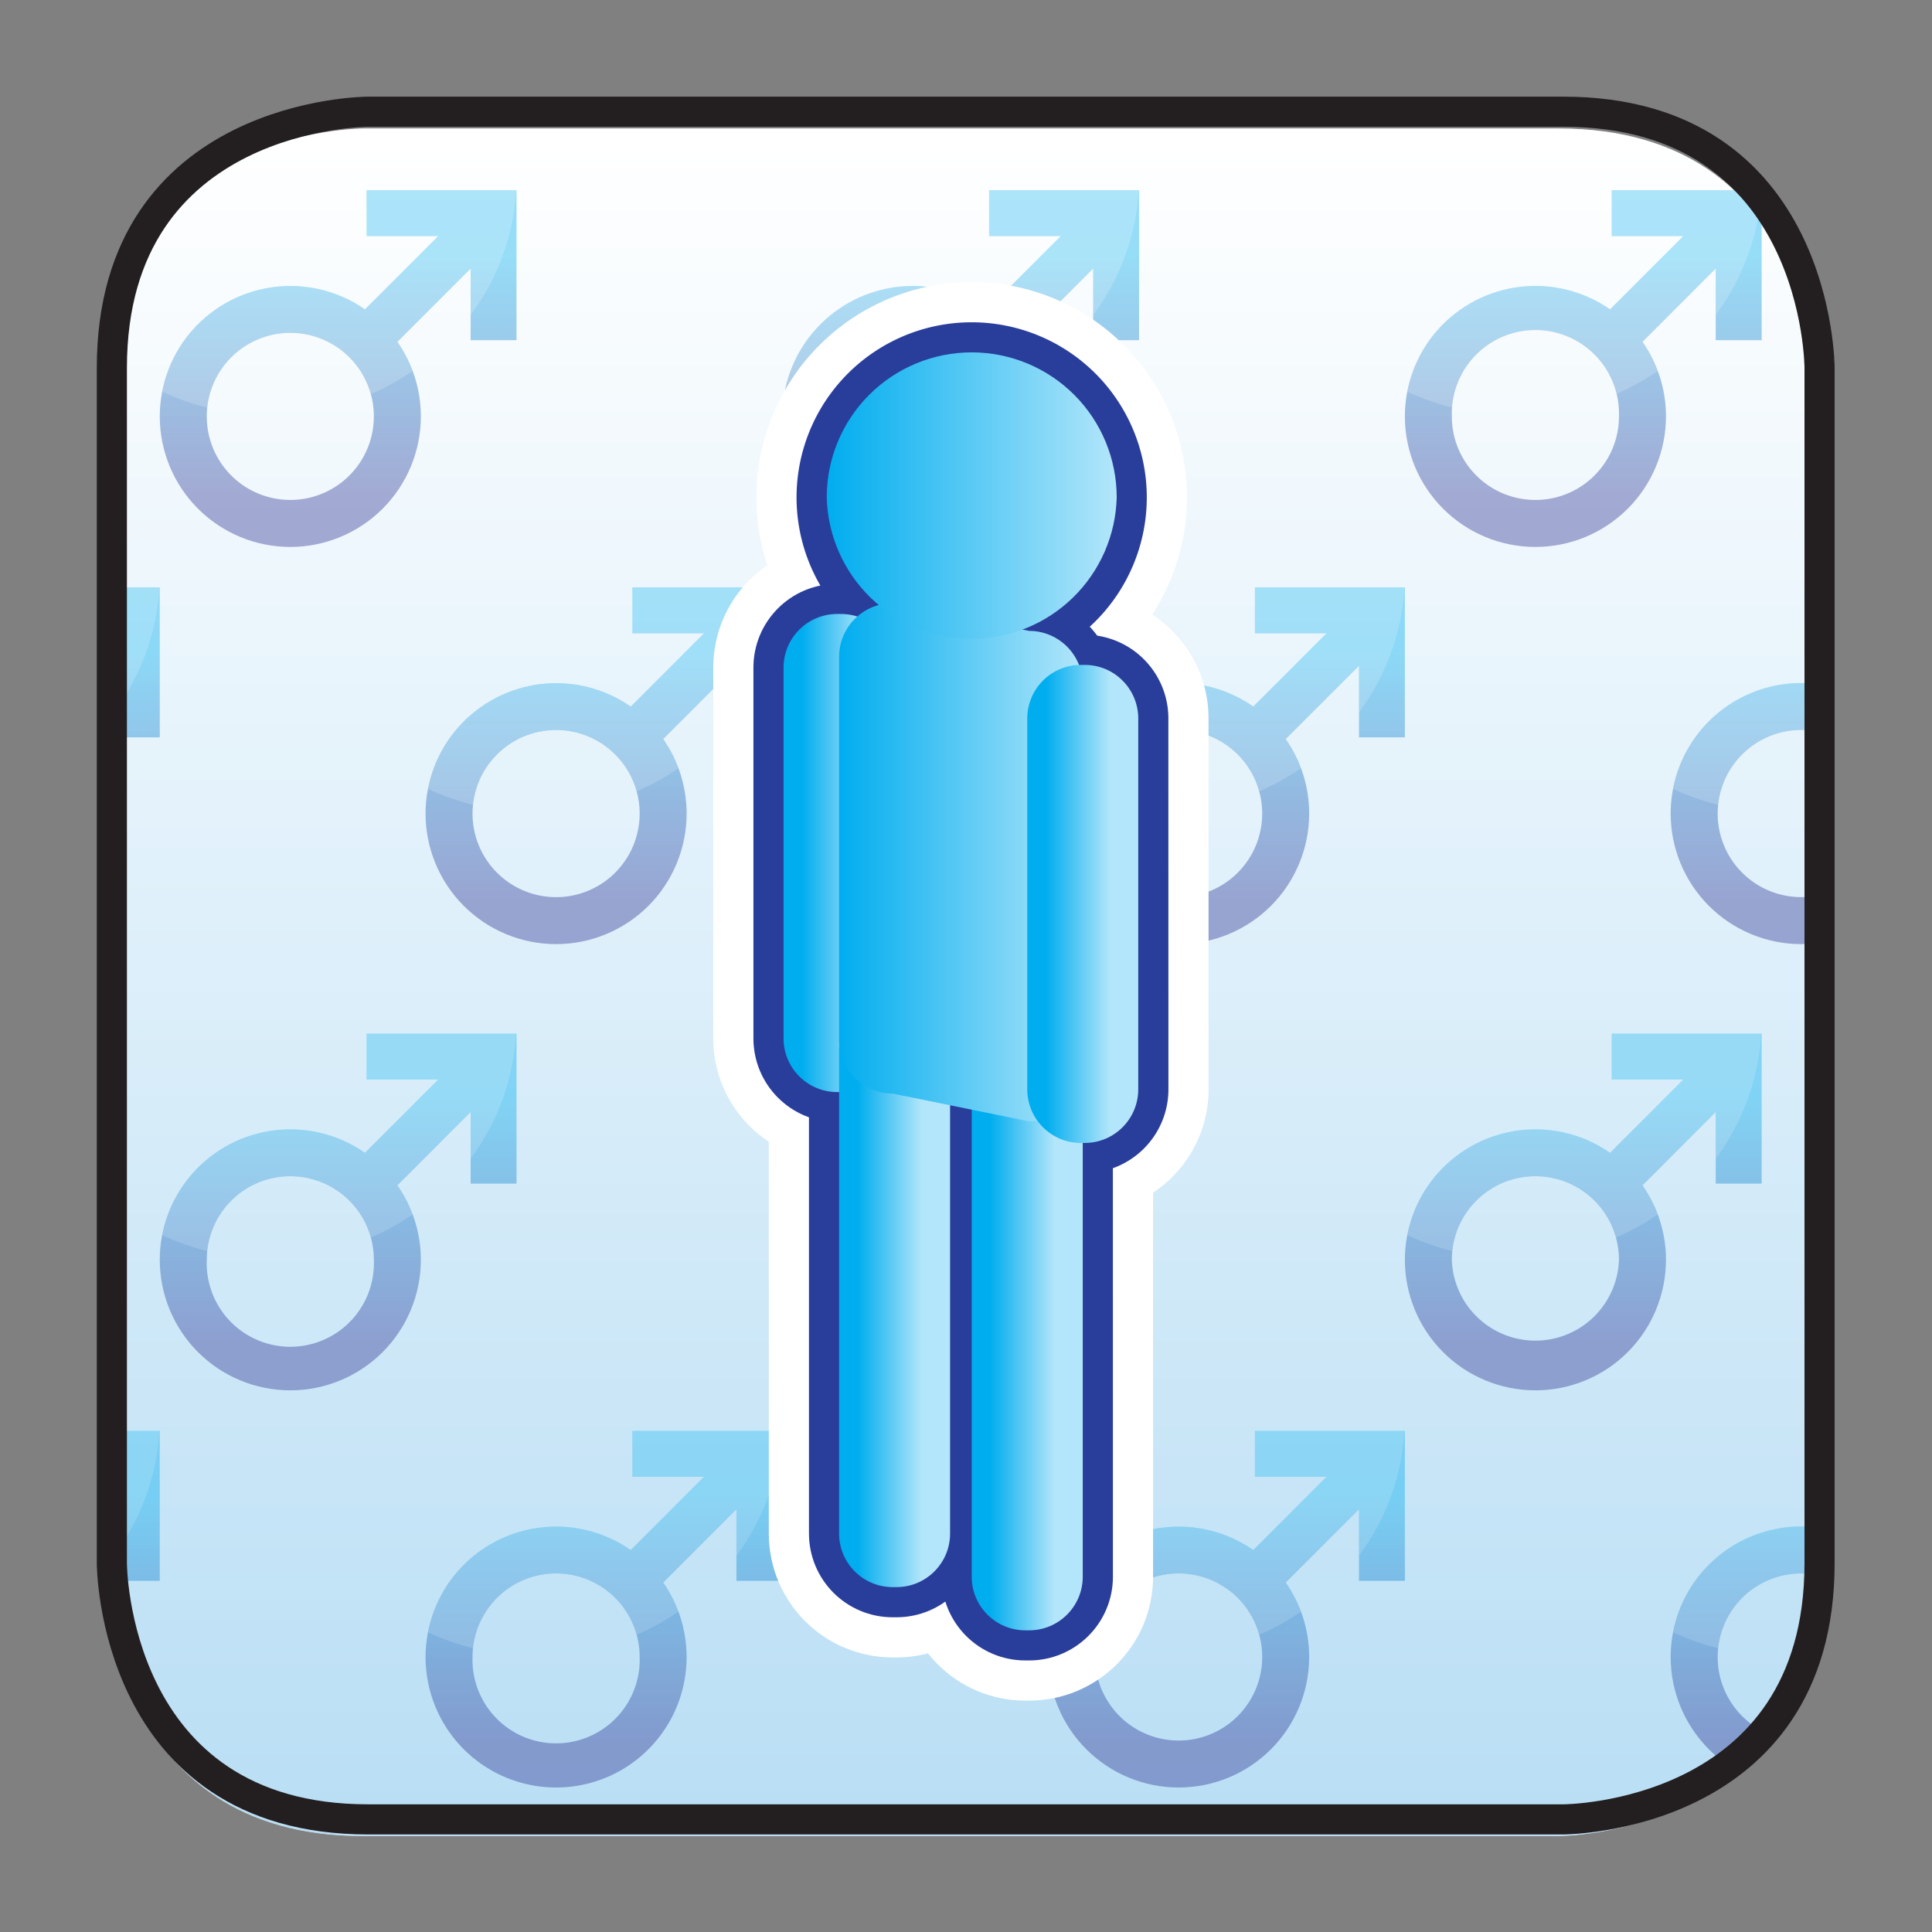 <svg xmlns="http://www.w3.org/2000/svg" width="100" height="100" viewBox="0 0 26.458 26.458"><rect x="0" y="0" width="26.458" height="26.458" fill="#808080" stroke="none"/><defs><clipPath id="aW" clipPathUnits="userSpaceOnUse"><path d="M190.171 598.676c0-2.364 1.738-2.977 1.738-2.977-1.062 1.149-1.358 2.758-1.358 2.758-.11 2.42 2.555 2.995 2.555 2.995-2.873-.53-2.935-2.758-2.935-2.776"/></clipPath><clipPath id="bl" clipPathUnits="userSpaceOnUse"><path d="M190.655 594.625l-.301-7.614s-.153-1.579 1.051-1.383c-.112-.013-1.024-.011-.672 3.85 0 0 .547 6.515 3.381.451v1.747s-.141 2.049.14 2.664c-.224-.341-.983-1.358-2.036-1.277 0 0-1.449.134-1.563 1.562l.023.585a2.638 2.638 0 01-.023-.585m3.599-.285c.045.069.069.111.069.111a.45.45 0 01-.069-.111m-2.849-8.712l.011.002-.011-.002"/></clipPath><clipPath id="aH" clipPathUnits="userSpaceOnUse"><path d="M209.408 586.636h-2.279v-1.006h1.568l-1.604-1.605a2.86 2.86 0 01-4.496-2.344 2.86 2.86 0 015.721 0 2.84 2.84 0 01-.514 1.632l1.604 1.606v-1.569h1.007v3.286zm-5.782-4.955a1.83 1.83 0 003.662 0 1.832 1.832 0 00-3.662 0"/></clipPath><clipPath id="aF" clipPathUnits="userSpaceOnUse"><path d="M209.408 586.636h-2.279v-1.006h1.568l-1.604-1.605a2.86 2.86 0 01-4.496-2.344 2.86 2.86 0 015.721 0 2.84 2.84 0 01-.514 1.632l1.604 1.606v-1.569h1.007v3.286zm-5.782-4.955a1.83 1.83 0 003.662 0 1.832 1.832 0 00-3.662 0"/></clipPath><clipPath id="aE" clipPathUnits="userSpaceOnUse"><path d="M164.481 573.003h10.835v10.451h-10.835z"/></clipPath><clipPath id="aD" clipPathUnits="userSpaceOnUse"><path d="M164.481 583.454h10.835v-10.451h-10.835z"/></clipPath><clipPath id="aC" clipPathUnits="userSpaceOnUse"><path d="M174.31 577.932h-.149v-1.866l.149.149v-1.569h1.005v3.286z"/></clipPath><clipPath id="aA" clipPathUnits="userSpaceOnUse"><path d="M174.31 577.932h-.149v-1.866l.149.149v-1.569h1.005v3.286z"/></clipPath><clipPath id="az" clipPathUnits="userSpaceOnUse"><path d="M205.403 573.003h10.836v10.451h-10.836z"/></clipPath><clipPath id="ay" clipPathUnits="userSpaceOnUse"><path d="M205.403 583.454h10.836v-10.451h-10.836z"/></clipPath><clipPath id="ax" clipPathUnits="userSpaceOnUse"><path d="M208.421 572.978a2.86 2.86 0 012.86-2.86c.101 0 .199.005.297.015v1.038a1.83 1.83 0 00-2.127 1.807 1.83 1.83 0 002.127 1.806v1.038a2.86 2.86 0 01-3.157-2.844"/></clipPath><clipPath id="av" clipPathUnits="userSpaceOnUse"><path d="M208.421 572.978a2.86 2.86 0 012.86-2.86c.101 0 .199.005.297.015v1.038a1.83 1.83 0 00-2.127 1.807 1.83 1.83 0 002.127 1.806v1.038a2.86 2.86 0 01-3.157-2.844"/></clipPath><clipPath id="au" clipPathUnits="userSpaceOnUse"><path d="M191.762 573.003h10.836v10.451h-10.836z"/></clipPath><clipPath id="at" clipPathUnits="userSpaceOnUse"><path d="M191.762 583.454h10.836v-10.451h-10.836z"/></clipPath><clipPath id="as" clipPathUnits="userSpaceOnUse"><path d="M201.592 577.932h-2.281v-1.005h1.57l-1.606-1.606a2.86 2.86 0 01-4.495-2.343 2.86 2.86 0 115.72 0c0 .607-.191 1.169-.514 1.632l1.606 1.605v-1.569h1.005v3.286zm-5.783-4.954a1.83 1.83 0 003.662 0 1.831 1.831 0 10-3.662 0"/></clipPath><clipPath id="aq" clipPathUnits="userSpaceOnUse"><path d="M201.592 577.932h-2.281v-1.005h1.57l-1.606-1.606a2.86 2.86 0 01-4.495-2.343 2.86 2.86 0 115.72 0c0 .607-.191 1.169-.514 1.632l1.606 1.605v-1.569h1.005v3.286zm-5.783-4.954a1.83 1.83 0 003.662 0 1.831 1.831 0 10-3.662 0"/></clipPath><clipPath id="ap" clipPathUnits="userSpaceOnUse"><path d="M178.121 573.003h10.835v10.451h-10.835z"/></clipPath><clipPath id="ao" clipPathUnits="userSpaceOnUse"><path d="M178.121 583.454h10.835v-10.451h-10.835z"/></clipPath><clipPath id="an" clipPathUnits="userSpaceOnUse"><path d="M187.951 577.932h-2.28v-1.005h1.569l-1.605-1.606a2.86 2.86 0 01-4.496-2.343 2.86 2.86 0 012.861-2.86 2.859 2.859 0 012.859 2.86 2.85 2.85 0 01-.513 1.632l1.605 1.605v-1.569h1.005v3.286zm-5.783-4.954a1.83 1.83 0 003.662 0 1.832 1.832 0 10-3.662 0"/></clipPath><clipPath id="al" clipPathUnits="userSpaceOnUse"><path d="M187.951 577.932h-2.28v-1.005h1.569l-1.605-1.606a2.86 2.86 0 01-4.496-2.343 2.86 2.86 0 012.861-2.86 2.859 2.859 0 012.859 2.86 2.85 2.85 0 01-.513 1.632l1.605 1.605v-1.569h1.005v3.286zm-5.783-4.954a1.83 1.83 0 003.662 0 1.832 1.832 0 10-3.662 0"/></clipPath><clipPath id="ak" clipPathUnits="userSpaceOnUse"><path d="M172.297 581.707h10.835v10.45h-10.835z"/></clipPath><clipPath id="aj" clipPathUnits="userSpaceOnUse"><path d="M172.297 592.157h10.835v-10.45h-10.835z"/></clipPath><clipPath id="ai" clipPathUnits="userSpaceOnUse"><path d="M182.127 586.636h-2.28v-1.006h1.569l-1.605-1.605a2.86 2.86 0 01-4.496-2.344 2.86 2.86 0 015.721 0c0 .607-.192 1.17-.514 1.632l1.605 1.606v-1.569h1.005v3.286zm-5.782-4.955a1.83 1.83 0 103.661 0 1.832 1.832 0 10-3.661 0"/></clipPath><clipPath id="ag" clipPathUnits="userSpaceOnUse"><path d="M182.127 586.636h-2.28v-1.006h1.569l-1.605-1.605a2.86 2.86 0 01-4.496-2.344 2.86 2.86 0 015.721 0c0 .607-.192 1.17-.514 1.632l1.605 1.606v-1.569h1.005v3.286zm-5.782-4.955a1.83 1.83 0 103.661 0 1.832 1.832 0 10-3.661 0"/></clipPath><clipPath id="af" clipPathUnits="userSpaceOnUse"><path d="M199.579 600.188h10.835v10.45h-10.835z"/></clipPath><clipPath id="ae" clipPathUnits="userSpaceOnUse"><path d="M199.579 610.638h10.835v-10.45h-10.835z"/></clipPath><clipPath id="ad" clipPathUnits="userSpaceOnUse"><path d="M209.408 605.117h-2.279v-1.006h1.568l-1.604-1.605a2.86 2.86 0 01-4.496-2.345 2.86 2.86 0 015.721 0c0 .608-.191 1.17-.514 1.634l1.604 1.605v-1.569h1.007v3.286zm-5.782-4.956a1.832 1.832 0 103.662 0 1.831 1.831 0 00-3.662 0"/></clipPath><clipPath id="ab" clipPathUnits="userSpaceOnUse"><path d="M209.408 605.117h-2.279v-1.006h1.568l-1.604-1.605a2.86 2.86 0 01-4.496-2.345 2.86 2.86 0 015.721 0c0 .608-.191 1.17-.514 1.634l1.604 1.605v-1.569h1.007v3.286zm-5.782-4.956a1.832 1.832 0 103.662 0 1.831 1.831 0 00-3.662 0"/></clipPath><clipPath id="aa" clipPathUnits="userSpaceOnUse"><path d="M185.938 600.188h10.835v10.45h-10.835z"/></clipPath><clipPath id="Z" clipPathUnits="userSpaceOnUse"><path d="M185.938 610.638h10.835v-10.45h-10.835z"/></clipPath><clipPath id="Y" clipPathUnits="userSpaceOnUse"><path d="M195.767 605.117h-2.28v-1.006h1.569l-1.605-1.605a2.844 2.844 0 01-1.635.516 2.86 2.86 0 110-5.72 2.86 2.86 0 012.86 2.859c0 .608-.19 1.17-.514 1.634l1.605 1.605v-1.569h1.006v3.286zm-5.781-4.956a1.832 1.832 0 103.662 0 1.83 1.83 0 00-3.662 0"/></clipPath><clipPath id="a" clipPathUnits="userSpaceOnUse"><path d="M-14243.6 14986.4h28835.1v-28835.2h-28835.1z"/></clipPath><clipPath id="b" clipPathUnits="userSpaceOnUse"><path d="M194.323 595.994h-4.122v-10.562h4.122z"/></clipPath><clipPath id="W" clipPathUnits="userSpaceOnUse"><path d="M195.767 605.117h-2.28v-1.006h1.569l-1.605-1.605a2.86 2.86 0 01-4.494-2.272v-.145a2.86 2.86 0 015.719.072c0 .608-.19 1.17-.514 1.634l1.605 1.605v-1.569h1.006v3.286zm-5.781-4.956a1.832 1.832 0 103.662 0 1.83 1.83 0 00-3.662 0"/></clipPath><clipPath id="V" clipPathUnits="userSpaceOnUse"><path d="M164.481 591.485h10.835v10.45h-10.835z"/></clipPath><clipPath id="bi" clipPathUnits="userSpaceOnUse"><path d="M193.475 580.703l-.003.507s-.001-.19.003-.507m.028-5.181c-.166-1.32.392-1.54.392-1.54.591-.291.861 0 .861 0-1.11.099-1.261 5.093-1.281 6.721z"/></clipPath><clipPath id="U" clipPathUnits="userSpaceOnUse"><path d="M164.481 601.935h10.835v-10.45h-10.835z"/></clipPath><clipPath id="d" clipPathUnits="userSpaceOnUse"><path d="M-14243.7 14986.4h28835.2v-28835.2h-28835.2z"/></clipPath><clipPath id="e" clipPathUnits="userSpaceOnUse"><path d="M193.337 581.21h1.419v-7.518h-1.419z"/></clipPath><clipPath id="T" clipPathUnits="userSpaceOnUse"><path d="M174.31 596.414h-.149v-1.867l.149.15v-1.569h1.005v3.286z"/></clipPath><clipPath id="R" clipPathUnits="userSpaceOnUse"><path d="M174.31 596.414h-.149v-1.867l.149.15v-1.569h1.005v3.286z"/></clipPath><clipPath id="bf" clipPathUnits="userSpaceOnUse"><path d="M190.357 581.687l-.003.502s0-.187.003-.502m.028-5.186c-.165-1.32.392-1.54.392-1.54.592-.29.861 0 .861 0-1.111.099-1.261 5.102-1.281 6.726z"/></clipPath><clipPath id="Q" clipPathUnits="userSpaceOnUse"><path d="M205.403 591.485h10.836v10.45h-10.836z"/></clipPath><clipPath id="g" clipPathUnits="userSpaceOnUse"><path d="M-32768 32767h65535v-65535h-65535z"/></clipPath><clipPath id="h" clipPathUnits="userSpaceOnUse"><path d="M190.22 582.19h1.418v-7.519h-1.418z"/></clipPath><clipPath id="P" clipPathUnits="userSpaceOnUse"><path d="M205.403 601.935h10.836v-10.45h-10.836z"/></clipPath><clipPath id="O" clipPathUnits="userSpaceOnUse"><path d="M208.421 591.458a2.861 2.861 0 012.86-2.86c.101 0 .199.006.297.016v1.038a1.83 1.83 0 00-2.127 1.806 1.83 1.83 0 001.83 1.832c.101 0 .2-.008.297-.024v1.037a2.86 2.86 0 01-3.157-2.845"/></clipPath><clipPath id="bc" clipPathUnits="userSpaceOnUse"><path d="M189.182 594.991s.013-5.829-.018-7.763c.062 1.956.297 8.287.765 8.471 0 0-.663-.108-.747-.708m-.034-8.333c.007.084.011.285.016.57l-.016-.57"/></clipPath><clipPath id="M" clipPathUnits="userSpaceOnUse"><path d="M208.421 591.458a2.861 2.861 0 012.86-2.86c.101 0 .199.006.297.016v1.038a1.83 1.83 0 00-2.127 1.806 1.83 1.83 0 001.83 1.832c.101 0 .2-.008.297-.024v1.037a2.86 2.86 0 01-3.157-2.845"/></clipPath><clipPath id="j" clipPathUnits="userSpaceOnUse"><path d="M-32768 32767h65535v-65535h-65535z"/></clipPath><clipPath id="k" clipPathUnits="userSpaceOnUse"><path d="M188.372 586.725l.781 9.041 1.551-.134-.781-9.041z"/></clipPath><clipPath id="L" clipPathUnits="userSpaceOnUse"><path d="M191.762 591.485h10.836v10.45h-10.836z"/></clipPath><clipPath id="K" clipPathUnits="userSpaceOnUse"><path d="M191.762 601.935h10.836v-10.45h-10.836z"/></clipPath><clipPath id="aZ" clipPathUnits="userSpaceOnUse"><path d="M194.791 593.743s.013-5.832-.018-7.765c.062 1.954.296 8.28.764 8.473h-.001c-.037-.007-.664-.127-.745-.708m-.035-8.334c.007.085.013.285.017.569l-.017-.569"/></clipPath><clipPath id="J" clipPathUnits="userSpaceOnUse"><path d="M201.592 596.414h-2.281v-1.006h1.57l-1.606-1.605a2.839 2.839 0 01-1.634.516 2.862 2.862 0 010-5.721 2.861 2.861 0 012.859 2.86c0 .609-.191 1.17-.514 1.634l1.606 1.605v-1.569h1.005v3.286zm-5.783-4.956a1.83 1.83 0 103.662 0 1.83 1.83 0 00-3.662 0"/></clipPath><clipPath id="m" clipPathUnits="userSpaceOnUse"><path d="M-14243.7 14986.4h28835.2v-28835.2h-28835.2z"/></clipPath><clipPath id="n" clipPathUnits="userSpaceOnUse"><path d="M193.981 585.476l.781 9.042 1.551-.134-.781-9.042z"/></clipPath><clipPath id="H" clipPathUnits="userSpaceOnUse"><path d="M201.592 596.414h-2.281v-1.006h1.57l-1.606-1.605a2.839 2.839 0 01-1.634.516 2.862 2.862 0 010-5.721 2.861 2.861 0 012.859 2.86c0 .609-.191 1.17-.514 1.634l1.606 1.605v-1.569h1.005v3.286zm-5.783-4.956a1.83 1.83 0 103.662 0 1.83 1.83 0 00-3.662 0"/></clipPath><clipPath id="G" clipPathUnits="userSpaceOnUse"><path d="M178.121 591.485h10.835v10.45h-10.835z"/></clipPath><clipPath id="aI" clipPathUnits="userSpaceOnUse"><path d="M199.579 592.157h10.835v-10.45h-10.835z"/></clipPath><clipPath id="F" clipPathUnits="userSpaceOnUse"><path d="M178.121 601.935h10.835v-10.45h-10.835z"/></clipPath><clipPath id="p" clipPathUnits="userSpaceOnUse"><path d="M-14243.7 14986.4h28835.2v-28835.2h-28835.2z"/></clipPath><clipPath id="q" clipPathUnits="userSpaceOnUse"><path d="M190.171 601.452h2.935v-5.753h-2.935z"/></clipPath><clipPath id="E" clipPathUnits="userSpaceOnUse"><path d="M187.951 596.414h-2.28v-1.006h1.569l-1.605-1.605a2.861 2.861 0 01-4.496-2.345 2.86 2.86 0 015.72 0c0 .609-.191 1.17-.513 1.634l1.605 1.605v-1.569h1.005v3.286zm-5.783-4.956a1.83 1.83 0 103.662 0 1.831 1.831 0 00-3.662 0"/></clipPath><clipPath id="C" clipPathUnits="userSpaceOnUse"><path d="M187.951 596.414h-2.28v-1.006h1.569l-1.605-1.605a2.861 2.861 0 01-4.496-2.345 2.86 2.86 0 015.72 0c0 .609-.191 1.17-.513 1.634l1.605 1.605v-1.569h1.005v3.286zm-5.783-4.956a1.83 1.83 0 103.662 0 1.831 1.831 0 00-3.662 0"/></clipPath><clipPath id="aU" clipPathUnits="userSpaceOnUse"><path d="M189.929 598.387a3.178 3.178 0 016.354 0 3.177 3.177 0 01-6.354 0"/></clipPath><clipPath id="B" clipPathUnits="userSpaceOnUse"><path d="M172.297 600.188h10.835v10.45h-10.835z"/></clipPath><clipPath id="aS" clipPathUnits="userSpaceOnUse"><path d="M195.497 594.716a1.174 1.174 0 01-1.174-1.174v-8.126c0-.649.526-1.175 1.174-1.175h.084c.649 0 1.174.526 1.174 1.175v8.126c0 .649-.525 1.174-1.174 1.174z"/></clipPath><clipPath id="A" clipPathUnits="userSpaceOnUse"><path d="M172.297 610.638h10.835v-10.45h-10.835z"/></clipPath><clipPath id="aQ" clipPathUnits="userSpaceOnUse"><path d="M190.2 594.894v-8.396c0-.649.526-1.175 1.174-1.175l2.99-.609c.649 0 1.175.526 1.175 1.175v8.396c0 .649-.526 1.176-1.175 1.176l-2.99.608a1.175 1.175 0 01-1.174-1.175"/></clipPath><clipPath id="z" clipPathUnits="userSpaceOnUse"><path d="M182.127 605.117h-2.28v-1.006h1.569l-1.605-1.605a2.861 2.861 0 01-4.496-2.345 2.86 2.86 0 015.721 0c0 .608-.192 1.17-.514 1.634l1.605 1.605v-1.569h1.005v3.286zm-5.782-4.956a1.83 1.83 0 103.661 0 1.83 1.83 0 00-3.661 0"/></clipPath><clipPath id="aO" clipPathUnits="userSpaceOnUse"><path d="M194.28 586.066a1.174 1.174 0 01-1.174-1.175v-10.154c0-.649.525-1.175 1.174-1.175h.084c.649 0 1.175.526 1.175 1.175v10.154c0 .649-.526 1.175-1.175 1.175z"/></clipPath><clipPath id="x" clipPathUnits="userSpaceOnUse"><path d="M182.127 605.117h-2.28v-1.006h1.569l-1.605-1.605a2.861 2.861 0 01-4.496-2.345 2.86 2.86 0 015.721 0c0 .608-.192 1.17-.514 1.634l1.605 1.605v-1.569h1.005v3.286zm-5.782-4.956a1.83 1.83 0 103.661 0 1.83 1.83 0 00-3.661 0"/></clipPath><clipPath id="aM" clipPathUnits="userSpaceOnUse"><path d="M191.374 587.011c-.648 0-1.174-.085-1.174-.733v-10.595c0-.649.526-1.174 1.174-1.174h.083c.65 0 1.175.525 1.175 1.174v10.155c0 .648-.525 1.173-1.175 1.173z"/></clipPath><clipPath id="w" clipPathUnits="userSpaceOnUse"><path d="M164.481 610.638h51.758v-41.584h-51.758z"/></clipPath><clipPath id="aK" clipPathUnits="userSpaceOnUse"><path d="M190.158 595.832a1.175 1.175 0 01-1.175-1.175v-8.126c0-.649.526-1.175 1.175-1.175h.083c.649 0 1.175.526 1.175 1.175v8.126c0 .649-.526 1.175-1.175 1.175z"/></clipPath><clipPath id="u" clipPathUnits="userSpaceOnUse"><path d="M174.161 569.054h37.417v37.417h-37.417z"/></clipPath><clipPath id="s" clipPathUnits="userSpaceOnUse"><path d="M179.773 606.47s-5.612 0-5.612-5.612v-26.195c.001-.171.087-5.609 5.612-5.609h26.192s5.613 0 5.613 5.612v26.192s0 5.612-5.613 5.612z"/></clipPath><clipPath id="t" clipPathUnits="userSpaceOnUse"><path d="M174.161 606.471h37.417v-37.417h-37.417z"/></clipPath><clipPath id="aJ" clipPathUnits="userSpaceOnUse"><path d="M199.579 581.707h10.835v10.45h-10.835z"/></clipPath><linearGradient id="bk" spreadMethod="pad" gradientTransform="matrix(0 7.357 7.357 0 194.114 573.853)" gradientUnits="userSpaceOnUse" y2="0" x2="1" y1="0" x1="0"><stop offset="0" stop-color="#fff"/><stop offset="1" stop-color="#fff"/></linearGradient><linearGradient id="aL" spreadMethod="pad" gradientTransform="matrix(1.419 0 0 -1.419 189.389 590.594)" gradientUnits="userSpaceOnUse" y2="0" x2="1" y1="0" x1="0"><stop offset="0" stop-color="#00adef"/><stop offset="1" stop-color="#b3e6fa"/></linearGradient><linearGradient id="aP" spreadMethod="pad" gradientTransform="matrix(1.419 0 0 -1.419 193.511 579.814)" gradientUnits="userSpaceOnUse" y2="0" x2="1" y1="0" x1="0"><stop offset="0" stop-color="#00adef"/><stop offset="1" stop-color="#b3e6fa"/></linearGradient><linearGradient id="y" spreadMethod="pad" gradientTransform="matrix(0 7.815 7.815 0 179.224 597.302)" gradientUnits="userSpaceOnUse" y2="0" x2="1" y1="0" x1="0"><stop offset="0" stop-color="#2e3192"/><stop offset=".125" stop-color="#2e3192"/><stop offset=".818" stop-color="#00adef"/><stop offset="1" stop-color="#00adef"/></linearGradient><linearGradient id="aR" spreadMethod="pad" gradientTransform="matrix(5.34 0 0 -5.34 190.2 590.392)" gradientUnits="userSpaceOnUse" y2="0" x2="1" y1="0" x1="0"><stop offset="0" stop-color="#00adef"/><stop offset="1" stop-color="#b3e6fa"/></linearGradient><linearGradient id="aT" spreadMethod="pad" gradientTransform="matrix(1.419 0 0 -1.419 194.728 589.479)" gradientUnits="userSpaceOnUse" y2="0" x2="1" y1="0" x1="0"><stop offset="0" stop-color="#00adef"/><stop offset="1" stop-color="#b3e6fa"/></linearGradient><linearGradient id="aV" spreadMethod="pad" gradientTransform="matrix(6.353 0 0 -6.353 189.93 598.386)" gradientUnits="userSpaceOnUse" y2="0" x2="1" y1="0" x1="0"><stop offset="0" stop-color="#00adef"/><stop offset="1" stop-color="#b3e6fa"/></linearGradient><linearGradient id="aY" spreadMethod="pad" gradientTransform="matrix(0 5.752 5.752 0 191.638 595.7)" gradientUnits="userSpaceOnUse" y2="0" x2="1" y1="0" x1="0"><stop offset="0" stop-color="#fff"/><stop offset="1" stop-color="#fff"/></linearGradient><linearGradient id="D" spreadMethod="pad" gradientTransform="matrix(0 7.815 7.815 0 185.048 588.599)" gradientUnits="userSpaceOnUse" y2="0" x2="1" y1="0" x1="0"><stop offset="0" stop-color="#2e3192"/><stop offset=".125" stop-color="#2e3192"/><stop offset=".818" stop-color="#00adef"/><stop offset="1" stop-color="#00adef"/></linearGradient><linearGradient id="r" spreadMethod="pad" gradientTransform="matrix(0 5.752 5.752 0 191.638 595.7)" gradientUnits="userSpaceOnUse" y2="0" x2="1" y1="0" x1="0"><stop offset="0" stop-color="#fff"/><stop offset="1" stop-opacity="0" stop-color="#fff"/></linearGradient><linearGradient id="bb" spreadMethod="pad" gradientTransform="matrix(.781 9.041 9.041 -.781 194.416 585.438)" gradientUnits="userSpaceOnUse" y2="0" x2="1" y1="0" x1="0"><stop offset="0" stop-color="#fff"/><stop offset="1" stop-color="#fff"/></linearGradient><linearGradient id="o" spreadMethod="pad" gradientTransform="matrix(.781 9.041 9.041 -.781 194.416 585.438)" gradientUnits="userSpaceOnUse" y2="0" x2="1" y1="0" x1="0"><stop offset="0" stop-opacity="0" stop-color="#fff"/><stop offset="1" stop-color="#fff"/></linearGradient><linearGradient id="I" spreadMethod="pad" gradientTransform="matrix(0 7.815 7.815 0 198.689 588.599)" gradientUnits="userSpaceOnUse" y2="0" x2="1" y1="0" x1="0"><stop offset="0" stop-color="#2e3192"/><stop offset=".125" stop-color="#2e3192"/><stop offset=".818" stop-color="#00adef"/><stop offset="1" stop-color="#00adef"/></linearGradient><linearGradient id="be" spreadMethod="pad" gradientTransform="matrix(.781 9.041 9.041 -.781 188.807 586.688)" gradientUnits="userSpaceOnUse" y2="0" x2="1" y1="0" x1="0"><stop offset="0" stop-color="#fff"/><stop offset="1" stop-color="#fff"/></linearGradient><linearGradient id="l" spreadMethod="pad" gradientTransform="matrix(.781 9.041 9.041 -.781 188.807 586.688)" gradientUnits="userSpaceOnUse" y2="0" x2="1" y1="0" x1="0"><stop offset="0" stop-opacity="0" stop-color="#fff"/><stop offset="1" stop-color="#fff"/></linearGradient><linearGradient id="aG" spreadMethod="pad" gradientTransform="matrix(0 7.815 7.815 0 206.506 578.82)" gradientUnits="userSpaceOnUse" y2="0" x2="1" y1="0" x1="0"><stop offset="0" stop-color="#2e3192"/><stop offset=".125" stop-color="#2e3192"/><stop offset=".818" stop-color="#00adef"/><stop offset="1" stop-color="#00adef"/></linearGradient><linearGradient id="N" spreadMethod="pad" gradientTransform="matrix(0 7.815 7.815 0 212.33 588.599)" gradientUnits="userSpaceOnUse" y2="0" x2="1" y1="0" x1="0"><stop offset="0" stop-color="#2e3192"/><stop offset=".125" stop-color="#2e3192"/><stop offset=".818" stop-color="#00adef"/><stop offset="1" stop-color="#00adef"/></linearGradient><linearGradient id="bh" spreadMethod="pad" gradientTransform="matrix(0 7.357 7.357 0 190.996 574.832)" gradientUnits="userSpaceOnUse" y2="0" x2="1" y1="0" x1="0"><stop offset="0" stop-color="#fff"/><stop offset="1" stop-color="#fff"/></linearGradient><linearGradient id="i" spreadMethod="pad" gradientTransform="matrix(0 7.357 7.357 0 190.996 574.832)" gradientUnits="userSpaceOnUse" y2="0" x2="1" y1="0" x1="0"><stop offset="0" stop-color="#fff"/><stop offset="1" stop-opacity="0" stop-color="#fff"/></linearGradient><linearGradient id="aN" spreadMethod="pad" gradientTransform="matrix(1.419 0 0 -1.419 190.605 580.76)" gradientUnits="userSpaceOnUse" y2="0" x2="1" y1="0" x1="0"><stop offset="0" stop-color="#00adef"/><stop offset="1" stop-color="#b3e6fa"/></linearGradient><linearGradient id="S" spreadMethod="pad" gradientTransform="matrix(0 7.815 7.815 0 171.407 588.599)" gradientUnits="userSpaceOnUse" y2="0" x2="1" y1="0" x1="0"><stop offset="0" stop-color="#2e3192"/><stop offset=".125" stop-color="#2e3192"/><stop offset=".818" stop-color="#00adef"/><stop offset="1" stop-color="#00adef"/></linearGradient><linearGradient id="f" spreadMethod="pad" gradientTransform="matrix(0 7.357 7.357 0 194.114 573.853)" gradientUnits="userSpaceOnUse" y2="0" x2="1" y1="0" x1="0"><stop offset="0" stop-color="#fff"/><stop offset="1" stop-opacity="0" stop-color="#fff"/></linearGradient><linearGradient id="bn" spreadMethod="pad" gradientTransform="rotate(90 -196.638 388.973) scale(9.598)" gradientUnits="userSpaceOnUse" y2="0" x2="1" y1="0" x1="0"><stop offset="0" stop-color="#fff"/><stop offset="1" stop-color="#fff"/></linearGradient><linearGradient id="c" spreadMethod="pad" gradientTransform="rotate(90 -196.638 388.973) scale(9.598)" gradientUnits="userSpaceOnUse" y2="0" x2="1" y1="0" x1="0"><stop offset="0" stop-color="#fff"/><stop offset="1" stop-opacity="0" stop-color="#fff"/></linearGradient><linearGradient id="X" spreadMethod="pad" gradientTransform="matrix(0 7.815 7.815 0 192.865 597.302)" gradientUnits="userSpaceOnUse" y2="0" x2="1" y1="0" x1="0"><stop offset="0" stop-color="#2e3192"/><stop offset=".125" stop-color="#2e3192"/><stop offset=".818" stop-color="#00adef"/><stop offset="1" stop-color="#00adef"/></linearGradient><linearGradient id="v" spreadMethod="pad" gradientTransform="matrix(0 37.417 37.417 0 192.87 569.054)" gradientUnits="userSpaceOnUse" y2="0" x2="1" y1="0" x1="0"><stop offset="0" stop-color="#50ade5"/><stop offset="1" stop-color="#fff"/></linearGradient><linearGradient id="ah" spreadMethod="pad" gradientTransform="matrix(0 7.815 7.815 0 179.224 578.82)" gradientUnits="userSpaceOnUse" y2="0" x2="1" y1="0" x1="0"><stop offset="0" stop-color="#2e3192"/><stop offset=".125" stop-color="#2e3192"/><stop offset=".818" stop-color="#00adef"/><stop offset="1" stop-color="#00adef"/></linearGradient><linearGradient id="am" spreadMethod="pad" gradientTransform="matrix(0 7.815 7.815 0 185.048 570.117)" gradientUnits="userSpaceOnUse" y2="0" x2="1" y1="0" x1="0"><stop offset="0" stop-color="#2e3192"/><stop offset=".125" stop-color="#2e3192"/><stop offset=".818" stop-color="#00adef"/><stop offset="1" stop-color="#00adef"/></linearGradient><linearGradient id="ar" spreadMethod="pad" gradientTransform="matrix(0 7.815 7.815 0 198.689 570.117)" gradientUnits="userSpaceOnUse" y2="0" x2="1" y1="0" x1="0"><stop offset="0" stop-color="#2e3192"/><stop offset=".125" stop-color="#2e3192"/><stop offset=".818" stop-color="#00adef"/><stop offset="1" stop-color="#00adef"/></linearGradient><linearGradient id="aw" spreadMethod="pad" gradientTransform="matrix(0 7.815 7.815 0 212.33 570.117)" gradientUnits="userSpaceOnUse" y2="0" x2="1" y1="0" x1="0"><stop offset="0" stop-color="#2e3192"/><stop offset=".125" stop-color="#2e3192"/><stop offset=".818" stop-color="#00adef"/><stop offset="1" stop-color="#00adef"/></linearGradient><linearGradient id="aB" spreadMethod="pad" gradientTransform="matrix(0 7.815 7.815 0 171.407 570.117)" gradientUnits="userSpaceOnUse" y2="0" x2="1" y1="0" x1="0"><stop offset="0" stop-color="#2e3192"/><stop offset=".125" stop-color="#2e3192"/><stop offset=".818" stop-color="#00adef"/><stop offset="1" stop-color="#00adef"/></linearGradient><linearGradient id="ac" spreadMethod="pad" gradientTransform="matrix(0 7.815 7.815 0 206.506 597.302)" gradientUnits="userSpaceOnUse" y2="0" x2="1" y1="0" x1="0"><stop offset="0" stop-color="#2e3192"/><stop offset=".125" stop-color="#2e3192"/><stop offset=".818" stop-color="#00adef"/><stop offset="1" stop-color="#00adef"/></linearGradient><mask id="bm" height="1" width="1" y="0" x="0" maskUnits="userSpaceOnUse"><g clip-path="url(#a)"><g clip-path="url(#b)"><path d="M194.323 595.994h-4.122v-10.562h4.122z" fill="url(#c)"/></g></g></mask><mask id="bj" height="1" width="1" y="0" x="0" maskUnits="userSpaceOnUse"><g clip-path="url(#d)"><g clip-path="url(#e)"><path d="M193.337 581.21h1.419v-7.518h-1.419z" fill="url(#f)"/></g></g></mask><mask id="bg" height="1" width="1" y="0" x="0" maskUnits="userSpaceOnUse"><g clip-path="url(#g)"><g clip-path="url(#h)"><path d="M190.22 582.19h1.418v-7.519h-1.418z" fill="url(#i)"/></g></g></mask><mask id="bd" height="1" width="1" y="0" x="0" maskUnits="userSpaceOnUse"><g clip-path="url(#j)"><g clip-path="url(#k)"><path d="M188.372 586.725l.781 9.041 1.551-.134-.781-9.041z" fill="url(#l)"/></g></g></mask><mask id="ba" height="1" width="1" y="0" x="0" maskUnits="userSpaceOnUse"><g clip-path="url(#m)"><g clip-path="url(#n)"><path d="M193.981 585.476l.781 9.042 1.551-.134-.781-9.042z" fill="url(#o)"/></g></g></mask><mask id="aX" height="1" width="1" y="0" x="0" maskUnits="userSpaceOnUse"><g clip-path="url(#p)"><g clip-path="url(#q)"><path d="M190.171 601.452h2.935v-5.753h-2.935z" fill="url(#r)"/></g></g></mask></defs><g clip-path="url(#s)" transform="matrix(.625 0 0 -.625 -107.384 380.803)"><path d="M211.578 569.054h-37.417v37.417h37.417z" fill="#fff"/><g clip-path="url(#t)"><g clip-path="url(#u)" opacity=".4"><path d="M174.161 569.054h37.417v37.417h-37.417z" fill="url(#v)"/></g></g><g clip-path="url(#w)" opacity=".4"><g clip-path="url(#x)"><path d="M182.127 605.117h-2.28v-1.006h1.569l-1.605-1.605a2.861 2.861 0 01-4.496-2.345 2.86 2.86 0 015.721 0c0 .608-.192 1.17-.514 1.634l1.605 1.605v-1.569h1.005v3.286zm-5.782-4.956a1.83 1.83 0 103.661 0 1.83 1.83 0 00-3.661 0" fill="url(#y)"/></g><g clip-path="url(#z)"><g clip-path="url(#A)"><g clip-path="url(#B)" opacity=".2"><path d="M183.132 605.413c0-2.886-2.426-5.225-5.417-5.225-2.992 0-5.418 2.339-5.418 5.225 0 2.886 2.426 5.225 5.418 5.225 2.991 0 5.417-2.34 5.417-5.225" fill="#fff"/></g></g></g><g clip-path="url(#C)"><path d="M187.951 596.414h-2.28v-1.006h1.569l-1.605-1.605a2.861 2.861 0 01-4.496-2.345 2.86 2.86 0 015.72 0c0 .609-.191 1.17-.513 1.634l1.605 1.605v-1.569h1.005v3.286zm-5.783-4.956a1.83 1.83 0 103.662 0 1.831 1.831 0 00-3.662 0" fill="url(#D)"/></g><g clip-path="url(#E)"><g clip-path="url(#F)"><g clip-path="url(#G)" opacity=".2"><path d="M188.956 596.71c0-2.886-2.426-5.225-5.418-5.225-2.99 0-5.417 2.339-5.417 5.225 0 2.886 2.426 5.225 5.417 5.225 2.992 0 5.418-2.34 5.418-5.225" fill="#fff"/></g></g></g><g clip-path="url(#H)"><path d="M201.592 596.414h-2.281v-1.006h1.57l-1.606-1.605a2.839 2.839 0 01-1.634.516 2.862 2.862 0 010-5.721 2.861 2.861 0 012.859 2.86c0 .609-.191 1.17-.514 1.634l1.606 1.605v-1.569h1.005v3.286zm-5.783-4.956a1.83 1.83 0 103.662 0 1.83 1.83 0 00-3.662 0" fill="url(#I)"/></g><g clip-path="url(#J)"><g clip-path="url(#K)"><g clip-path="url(#L)" opacity=".2"><path d="M202.597 596.71c0-2.886-2.426-5.225-5.418-5.225s-5.417 2.339-5.417 5.225c0 2.886 2.425 5.225 5.417 5.225s5.418-2.34 5.418-5.225" fill="#fff"/></g></g></g><g clip-path="url(#M)"><path d="M208.421 591.458a2.861 2.861 0 012.86-2.86c.101 0 .199.006.297.016v1.038a1.83 1.83 0 00-2.127 1.806 1.83 1.83 0 001.83 1.832c.101 0 .2-.008.297-.024v1.037a2.86 2.86 0 01-3.157-2.845" fill="url(#N)"/></g><g clip-path="url(#O)"><g clip-path="url(#P)"><g clip-path="url(#Q)" opacity=".2"><path d="M216.239 596.71c0-2.886-2.426-5.225-5.418-5.225s-5.418 2.339-5.418 5.225c0 2.886 2.426 5.225 5.418 5.225s5.418-2.34 5.418-5.225" fill="#fff"/></g></g></g><g clip-path="url(#R)"><path d="M174.31 596.414h-.149v-1.867l.149.15v-1.569h1.005v3.286z" fill="url(#S)"/></g><g clip-path="url(#T)"><g clip-path="url(#U)"><g clip-path="url(#V)" opacity=".2"><path d="M175.316 596.71c0-2.886-2.426-5.225-5.418-5.225-2.991 0-5.417 2.339-5.417 5.225 0 2.886 2.426 5.225 5.417 5.225 2.992 0 5.418-2.34 5.418-5.225" fill="#fff"/></g></g></g><g clip-path="url(#W)"><path d="M195.767 605.117h-2.28v-1.006h1.569l-1.605-1.605a2.86 2.86 0 01-4.494-2.272v-.145a2.86 2.86 0 015.719.072c0 .608-.19 1.17-.514 1.634l1.605 1.605v-1.569h1.006v3.286zm-5.781-4.956a1.832 1.832 0 103.662 0 1.83 1.83 0 00-3.662 0" fill="url(#X)"/></g><g clip-path="url(#Y)"><g clip-path="url(#Z)"><g clip-path="url(#aa)" opacity=".2"><path d="M196.773 605.413c0-2.886-2.426-5.225-5.418-5.225s-5.417 2.339-5.417 5.225c0 2.886 2.425 5.225 5.417 5.225s5.418-2.34 5.418-5.225" fill="#fff"/></g></g></g><g clip-path="url(#ab)"><path d="M209.408 605.117h-2.279v-1.006h1.568l-1.604-1.605a2.86 2.86 0 01-4.496-2.345 2.86 2.86 0 015.721 0c0 .608-.191 1.17-.514 1.634l1.604 1.605v-1.569h1.007v3.286zm-5.782-4.956a1.832 1.832 0 103.662 0 1.831 1.831 0 00-3.662 0" fill="url(#ac)"/></g><g clip-path="url(#ad)"><g clip-path="url(#ae)"><g clip-path="url(#af)" opacity=".2"><path d="M210.414 605.413c0-2.886-2.426-5.225-5.418-5.225s-5.417 2.339-5.417 5.225c0 2.886 2.425 5.225 5.417 5.225s5.418-2.34 5.418-5.225" fill="#fff"/></g></g></g><g clip-path="url(#ag)"><path d="M182.127 586.636h-2.28v-1.006h1.569l-1.605-1.605a2.86 2.86 0 01-4.496-2.344 2.86 2.86 0 015.721 0c0 .607-.192 1.17-.514 1.632l1.605 1.606v-1.569h1.005v3.286zm-5.782-4.955a1.83 1.83 0 103.661 0 1.832 1.832 0 10-3.661 0" fill="url(#ah)"/></g><g clip-path="url(#ai)"><g clip-path="url(#aj)"><g clip-path="url(#ak)" opacity=".2"><path d="M183.132 586.932c0-2.886-2.426-5.225-5.417-5.225-2.992 0-5.418 2.339-5.418 5.225 0 2.886 2.426 5.225 5.418 5.225 2.991 0 5.417-2.34 5.417-5.225" fill="#fff"/></g></g></g><g clip-path="url(#al)"><path d="M187.951 577.932h-2.28v-1.005h1.569l-1.605-1.606a2.86 2.86 0 01-4.496-2.343 2.86 2.86 0 012.861-2.86 2.859 2.859 0 012.859 2.86 2.85 2.85 0 01-.513 1.632l1.605 1.605v-1.569h1.005v3.286zm-5.783-4.954a1.83 1.83 0 003.662 0 1.832 1.832 0 10-3.662 0" fill="url(#am)"/></g><g clip-path="url(#an)"><g clip-path="url(#ao)"><g clip-path="url(#ap)" opacity=".2"><path d="M188.956 578.229c0-2.886-2.426-5.225-5.418-5.225-2.99 0-5.417 2.339-5.417 5.225 0 2.886 2.426 5.225 5.417 5.225 2.992 0 5.418-2.34 5.418-5.225" fill="#fff"/></g></g></g><g clip-path="url(#aq)"><path d="M201.592 577.932h-2.281v-1.005h1.57l-1.606-1.606a2.86 2.86 0 01-4.495-2.343 2.86 2.86 0 115.72 0c0 .607-.191 1.169-.514 1.632l1.606 1.605v-1.569h1.005v3.286zm-5.783-4.954a1.83 1.83 0 003.662 0 1.831 1.831 0 10-3.662 0" fill="url(#ar)"/></g><g clip-path="url(#as)"><g clip-path="url(#at)"><g clip-path="url(#au)" opacity=".2"><path d="M202.597 578.229c0-2.886-2.426-5.225-5.418-5.225s-5.417 2.339-5.417 5.225c0 2.886 2.425 5.225 5.417 5.225s5.418-2.34 5.418-5.225" fill="#fff"/></g></g></g><g clip-path="url(#av)"><path d="M208.421 572.978a2.86 2.86 0 012.86-2.86c.101 0 .199.005.297.015v1.038a1.83 1.83 0 00-2.127 1.807 1.83 1.83 0 002.127 1.806v1.038a2.86 2.86 0 01-3.157-2.844" fill="url(#aw)"/></g><g clip-path="url(#ax)"><g clip-path="url(#ay)"><g clip-path="url(#az)" opacity=".2"><path d="M216.239 578.229c0-2.886-2.426-5.225-5.418-5.225s-5.418 2.339-5.418 5.225c0 2.886 2.426 5.225 5.418 5.225s5.418-2.34 5.418-5.225" fill="#fff"/></g></g></g><g clip-path="url(#aA)"><path d="M174.31 577.932h-.149v-1.866l.149.149v-1.569h1.005v3.286z" fill="url(#aB)"/></g><g clip-path="url(#aC)"><g clip-path="url(#aD)"><g clip-path="url(#aE)" opacity=".2"><path d="M175.316 578.229c0-2.886-2.426-5.225-5.418-5.225-2.991 0-5.417 2.339-5.417 5.225 0 2.886 2.426 5.225 5.417 5.225 2.992 0 5.418-2.34 5.418-5.225" fill="#fff"/></g></g></g><g clip-path="url(#aF)"><path d="M209.408 586.636h-2.279v-1.006h1.568l-1.604-1.605a2.86 2.86 0 01-4.496-2.344 2.86 2.86 0 015.721 0 2.84 2.84 0 01-.514 1.632l1.604 1.606v-1.569h1.007v3.286zm-5.782-4.955a1.83 1.83 0 003.662 0 1.832 1.832 0 00-3.662 0" fill="url(#aG)"/></g><g clip-path="url(#aH)"><g clip-path="url(#aI)"><g clip-path="url(#aJ)" opacity=".2"><path d="M210.414 586.932c0-2.886-2.426-5.225-5.418-5.225s-5.417 2.339-5.417 5.225c0 2.886 2.425 5.225 5.417 5.225s5.418-2.34 5.418-5.225" fill="#fff"/></g></g></g></g><path d="M191.416 586.531c0-.649-.526-1.175-1.175-1.175h-.083c-.649 0-1.175.526-1.175 1.175v8.126c0 .65.526 1.175 1.175 1.175h.083c.65 0 1.175-.526 1.175-1.175z" fill="none" stroke="#fff" stroke-width="3.08" stroke-linecap="round" stroke-linejoin="round"/><path d="M192.633 575.683c0-.649-.526-1.175-1.175-1.175h-.083c-.65 0-1.175.526-1.175 1.175v10.594c0 .65.526.735 1.175.735h.083c.649 0 1.175-.526 1.175-1.175zm2.907-.946c0-.65-.527-1.175-1.176-1.175h-.083c-.649 0-1.175.526-1.175 1.175v10.154c0 .649.526 1.175 1.175 1.175h.083c.65 0 1.175-.526 1.175-1.175z" fill="none" stroke="#fff" stroke-width="3.08" stroke-linecap="round" stroke-linejoin="round"/><path d="M195.54 594.286c0 .649-.527 1.175-1.176 1.175l-2.99.608a1.176 1.176 0 01-1.175-1.175v-8.396c0-.65.527-1.175 1.175-1.175l2.99-.61c.65 0 1.175.528 1.175 1.176z" fill="none" stroke="#fff" stroke-width="3.08" stroke-linecap="round" stroke-linejoin="round"/><path d="M196.756 585.416c0-.65-.526-1.175-1.175-1.175h-.083c-.65 0-1.175.526-1.175 1.175v8.126c0 .649.525 1.175 1.174 1.175h.083c.65 0 1.175-.526 1.175-1.175zm-.474 12.97a3.177 3.177 0 10-6.354 0 3.177 3.177 0 006.354 0z" fill="none" stroke="#fff" stroke-width="3.08" stroke-linecap="round" stroke-linejoin="round"/><path d="M191.909 595.7s-1.738.611-1.738 2.976c0 0 .05 2.244 2.935 2.775 0 0-2.665-.575-2.555-2.995 0 0 .296-1.609 1.358-2.757zm3.628-1.25s-.663-.108-.747-.708c0 0 .018-7.676-.034-8.334 0 0 .227 8.823.781 9.042zm-5.608 1.25s-.663-.109-.747-.709c0 0 .018-7.676-.034-8.334 0 0 .227 8.823.78 9.042zm.848-20.739s-.557.22-.392 1.54l-.03 5.688s-.044-7.109 1.283-7.228c0 0-.269-.29-.86 0zm3.118-.979s-.557.22-.392 1.54l-.03 5.688s-.044-7.11 1.283-7.228c0 0-.27-.29-.86 0zm.219 17.694s-.163 2.359.208 2.775c0 0-.839-1.485-2.104-1.388 0 0-1.825.169-1.54 2.147l-.324-8.198s-.155-1.59 1.062-1.382c0 0-1.058-.261-.683 3.849 0 0 .547 6.515 3.381.451z" fill="none" stroke="#fff" stroke-width="3.08" stroke-linecap="round" stroke-linejoin="round"/><path d="M191.416 586.531c0-.649-.526-1.175-1.175-1.175h-.083c-.649 0-1.175.526-1.175 1.175v8.126c0 .65.526 1.175 1.175 1.175h.083c.65 0 1.175-.526 1.175-1.175z" fill="none" stroke="#293d9b" stroke-width="1.32"/><path d="M192.633 575.683c0-.649-.526-1.175-1.175-1.175h-.083c-.65 0-1.175.526-1.175 1.175v10.594c0 .65.526.735 1.175.735h.083c.649 0 1.175-.526 1.175-1.175zm2.907-.946c0-.65-.527-1.175-1.176-1.175h-.083c-.649 0-1.175.526-1.175 1.175v10.154c0 .649.526 1.175 1.175 1.175h.083c.65 0 1.175-.526 1.175-1.175z" fill="none" stroke="#293d9b" stroke-width="1.32"/><path d="M195.54 594.286c0 .649-.527 1.175-1.176 1.175l-2.99.608a1.176 1.176 0 01-1.175-1.175v-8.396c0-.65.527-1.175 1.175-1.175l2.99-.61c.65 0 1.175.528 1.175 1.176z" fill="none" stroke="#293d9b" stroke-width="1.32"/><path d="M196.756 585.416c0-.65-.526-1.175-1.175-1.175h-.083c-.65 0-1.175.526-1.175 1.175v8.126c0 .649.525 1.175 1.174 1.175h.083c.65 0 1.175-.526 1.175-1.175zm-.474 12.97a3.177 3.177 0 10-6.354 0 3.177 3.177 0 006.354 0z" fill="none" stroke="#293d9b" stroke-width="1.32"/><path d="M191.909 595.7s-1.738.611-1.738 2.976c0 0 .05 2.244 2.935 2.775 0 0-2.665-.575-2.555-2.995 0 0 .296-1.609 1.358-2.757zm3.628-1.25s-.663-.108-.747-.708c0 0 .018-7.676-.034-8.334 0 0 .227 8.823.781 9.042zm-5.608 1.25s-.663-.109-.747-.709c0 0 .018-7.676-.034-8.334 0 0 .227 8.823.78 9.042zm.848-20.739s-.557.22-.392 1.54l-.03 5.688s-.044-7.109 1.283-7.228c0 0-.269-.29-.86 0zM193.895 573.982s-.557.22-.392 1.54l-.03 5.688s-.044-7.11 1.283-7.228c0 0-.27-.29-.86 0zM194.114 591.676s-.163 2.359.208 2.775c0 0-.839-1.485-2.104-1.388 0 0-1.825.169-1.54 2.147l-.324-8.198s-.155-1.59 1.062-1.382c0 0-1.058-.261-.683 3.849 0 0 .547 6.515 3.381.451z" fill="none" stroke="#293d9b" stroke-width="1.32"/></g><g clip-path="url(#aK)" transform="matrix(.625 0 0 -.625 -107.384 380.803)"><path d="M190.158 595.832a1.175 1.175 0 01-1.175-1.175v-8.126c0-.649.526-1.175 1.175-1.175h.083c.649 0 1.175.526 1.175 1.175v8.126c0 .649-.526 1.175-1.175 1.175z" fill="url(#aL)"/></g><g clip-path="url(#aM)" transform="matrix(.625 0 0 -.625 -107.384 380.803)"><path d="M191.374 587.011c-.648 0-1.174-.085-1.174-.733v-10.595c0-.649.526-1.174 1.174-1.174h.083c.65 0 1.175.525 1.175 1.174v10.155c0 .648-.525 1.173-1.175 1.173z" fill="url(#aN)"/></g><g clip-path="url(#aO)" transform="matrix(.625 0 0 -.625 -107.384 380.803)"><path d="M194.28 586.066a1.174 1.174 0 01-1.174-1.175v-10.154c0-.649.525-1.175 1.174-1.175h.084c.649 0 1.175.526 1.175 1.175v10.154c0 .649-.526 1.175-1.175 1.175z" fill="url(#aP)"/></g><g clip-path="url(#aQ)" transform="matrix(.625 0 0 -.625 -107.384 380.803)"><path d="M190.2 594.894v-8.396c0-.649.526-1.175 1.174-1.175l2.99-.609c.649 0 1.175.526 1.175 1.175v8.396c0 .649-.526 1.176-1.175 1.176l-2.99.608a1.175 1.175 0 01-1.174-1.175" fill="url(#aR)"/></g><g clip-path="url(#aS)" transform="matrix(.625 0 0 -.625 -107.384 380.803)"><path d="M195.497 594.716a1.174 1.174 0 01-1.174-1.174v-8.126c0-.649.526-1.175 1.174-1.175h.084c.649 0 1.174.526 1.174 1.175v8.126c0 .649-.525 1.174-1.174 1.174z" fill="url(#aT)"/></g><g clip-path="url(#aU)" transform="matrix(.625 0 0 -.625 -107.384 380.803)"><path d="M189.929 598.387a3.178 3.178 0 016.354 0 3.177 3.177 0 01-6.354 0" fill="url(#aV)"/></g><g clip-path="url(#aW)" transform="matrix(.625 0 0 -.625 -107.384 380.803)"><g mask="url(#aX)"><path d="M190.171 598.676c0-2.364 1.738-2.977 1.738-2.977-1.062 1.149-1.358 2.758-1.358 2.758-.11 2.42 2.555 2.995 2.555 2.995-2.873-.53-2.935-2.758-2.935-2.776" fill="url(#aY)"/></g></g><g clip-path="url(#aZ)" transform="matrix(.625 0 0 -.625 -107.384 380.803)"><g mask="url(#ba)"><path d="M194.791 593.743s.013-5.832-.018-7.765c.062 1.954.296 8.28.764 8.473h-.001c-.037-.007-.664-.127-.745-.708m-.035-8.334c.007.085.013.285.017.569l-.017-.569" fill="url(#bb)"/></g></g><g clip-path="url(#bc)" transform="matrix(.625 0 0 -.625 -107.384 380.803)"><g mask="url(#bd)"><path d="M189.182 594.991s.013-5.829-.018-7.763c.062 1.956.297 8.287.765 8.471 0 0-.663-.108-.747-.708m-.034-8.333c.007.084.011.285.016.57l-.016-.57" fill="url(#be)"/></g></g><g clip-path="url(#bf)" transform="matrix(.625 0 0 -.625 -107.384 380.803)"><g mask="url(#bg)"><path d="M190.357 581.687l-.003.502s0-.187.003-.502m.028-5.186c-.165-1.32.392-1.54.392-1.54.592-.29.861 0 .861 0-1.111.099-1.261 5.102-1.281 6.726z" fill="url(#bh)"/></g></g><g clip-path="url(#bi)" transform="matrix(.625 0 0 -.625 -107.384 380.803)"><g mask="url(#bj)"><path d="M193.475 580.703l-.003.507s-.001-.19.003-.507m.028-5.181c-.166-1.32.392-1.54.392-1.54.591-.291.861 0 .861 0-1.11.099-1.261 5.093-1.281 6.721z" fill="url(#bk)"/></g></g><g clip-path="url(#bl)" transform="matrix(.625 0 0 -.625 -107.384 380.803)"><g mask="url(#bm)"><path d="M190.655 594.625l-.301-7.614s-.153-1.579 1.051-1.383c-.112-.013-1.024-.011-.672 3.85 0 0 .547 6.515 3.381.451v1.747s-.141 2.049.14 2.664c-.224-.341-.983-1.358-2.036-1.277 0 0-1.449.134-1.563 1.562l.023.585a2.638 2.638 0 01-.023-.585m3.599-.285c.045.069.069.111.069.111a.45.45 0 01-.069-.111m-2.849-8.712l.011.002-.011-.002" fill="url(#bn)"/></g></g><path d="M0 0s-5.613 0-5.613-5.613v-26.192s0-5.612 5.613-5.612h26.192s5.613 0 5.613 5.612v26.192S31.805 0 26.192 0z" fill="none" stroke="#231f20" stroke-width=".66" transform="matrix(.625 0 0 -.625 5.04 1.53)"/></svg>